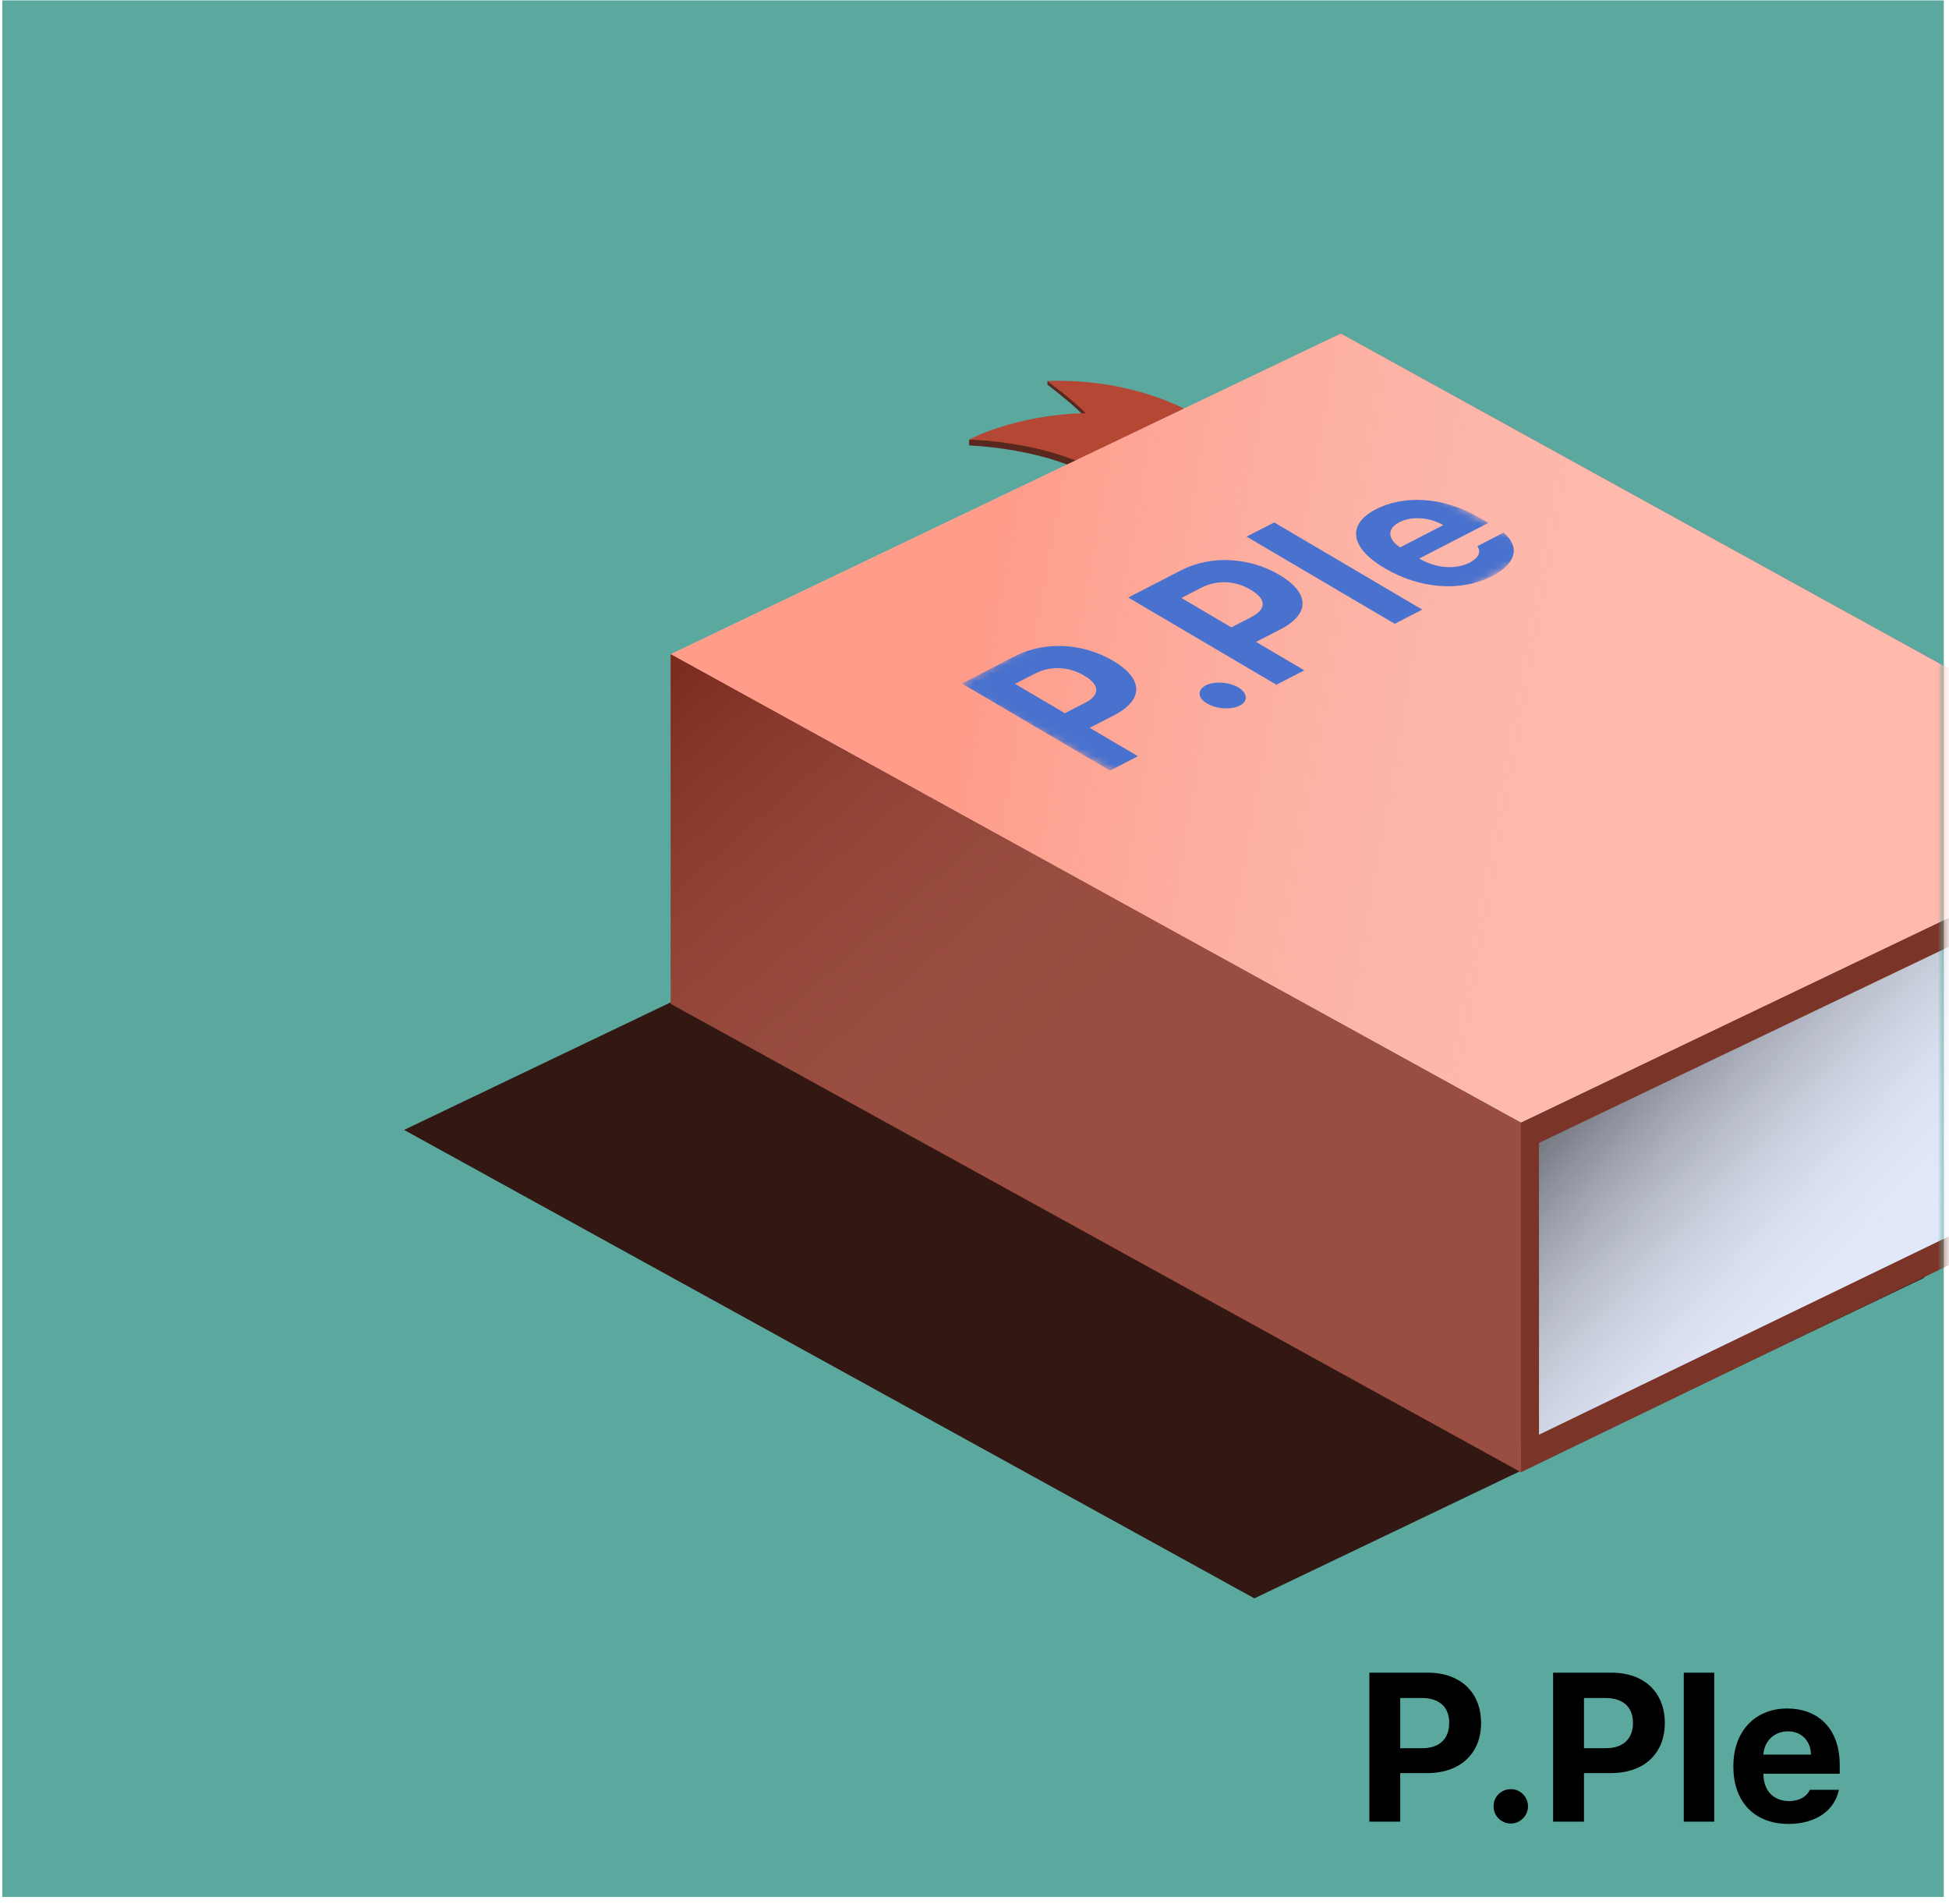 <svg width="259" height="253" viewBox="0 0 259 253" fill="none" xmlns="http://www.w3.org/2000/svg">
<rect x="0.305" y="0.053" width="258" height="252" fill="#5BA89F"/>
<mask id="mask0_502_15160" style="mask-type:alpha" maskUnits="userSpaceOnUse" x="0" y="0" width="259" height="253">
<rect x="0.305" y="0.053" width="258" height="252" fill="#D6895E"/>
</mask>
<g mask="url(#mask0_502_15160)">
<path d="M181.973 242.053V222.256H189.738C194.236 222.256 196.82 225.031 196.82 228.928C196.82 232.879 194.195 235.6 189.629 235.6H186.074V242.053H181.973ZM186.074 232.291H188.973C191.406 232.291 192.596 230.924 192.582 228.928C192.596 226.959 191.406 225.633 188.973 225.619H186.074V232.291ZM200.785 242.299C199.5 242.299 198.461 241.273 198.488 240.002C198.461 238.744 199.5 237.719 200.785 237.732C202.002 237.719 203.055 238.744 203.055 240.002C203.055 241.273 202.002 242.299 200.785 242.299ZM206.391 242.053V222.256H214.156C218.654 222.256 221.238 225.031 221.238 228.928C221.238 232.879 218.613 235.6 214.047 235.6H210.492V242.053H206.391ZM210.492 232.291H213.391C215.824 232.291 217.014 230.924 217 228.928C217.014 226.959 215.824 225.633 213.391 225.619H210.492V232.291ZM227.801 222.256V242.053H223.754V222.256H227.801ZM237.672 242.354C233.119 242.34 230.33 239.4 230.344 234.697C230.33 230.117 233.16 227.014 237.508 227.014C241.404 227.014 244.48 229.475 244.48 234.533V235.682H234.336C234.336 237.924 235.662 239.305 237.754 239.318C239.135 239.305 240.119 238.703 240.516 237.814H244.371C243.797 240.562 241.336 242.34 237.672 242.354ZM234.336 233.139H240.652C240.639 231.334 239.395 230.035 237.59 230.049C235.73 230.035 234.418 231.43 234.336 233.139Z" fill="black"/>
<path d="M53.697 150.137L142.751 107.525L255.745 169.768L166.691 212.379L53.697 150.137Z" fill="#331712"/>
<path d="M139.197 50.617V51.115C139.197 51.115 142.664 53.758 144.071 55.281L144.665 55.194V54.764L139.197 50.617Z" fill="#58271E"/>
<path d="M128.791 58.408V59.193C128.791 59.193 141.919 59.557 148.46 65.571V64.374C148.46 64.374 142.666 58.695 128.791 58.398V58.408Z" fill="#58271E"/>
<path d="M139.198 50.615C154.27 50.166 162.562 57.529 162.562 57.529L148.429 64.385C141.553 58.621 128.779 58.41 128.779 58.41C128.779 58.41 134.889 55.097 144.282 54.896C144.282 54.896 143.162 53.804 141.888 52.741C141.228 52.196 139.198 50.615 139.198 50.615Z" fill="#B54735"/>
<path d="M176.266 85.977L291.174 148.698V152.528L176.266 89.328V85.977Z" fill="black"/>
<path d="M291.173 110.397V106.566L178.18 44.324L174.35 46.239L291.173 110.397Z" fill="#283B68"/>
<path d="M89.129 132.899L178.183 90.287L291.176 152.529L202.122 195.141L89.129 132.899Z" fill="#4966A8"/>
<path d="M89.129 129.073L178.183 86.461L291.176 148.703L202.122 191.794L89.129 129.073Z" fill="#233457"/>
<path d="M89.129 90.766L178.183 48.154L291.176 110.396L202.122 153.008L89.129 90.766Z" fill="#3B548D"/>
<path d="M89.129 86.936L178.183 44.324L291.176 106.566L202.122 149.178L89.129 86.936Z" fill="#FFBAAD"/>
<path d="M89.129 86.936L178.183 44.324L291.176 106.566L202.122 149.178L89.129 86.936Z" fill="url(#paint0_linear_502_15160)"/>
<path d="M89.129 86.936V133.378L202.122 195.62V149.178L89.129 86.936Z" fill="#9A4E41"/>
<path d="M89.129 86.936V133.378L202.122 195.62V149.178L89.129 86.936Z" fill="url(#paint1_linear_502_15160)"/>
<path d="M290.215 149.178V110.396L202.598 151.572V191.79L290.215 149.178Z" fill="#E1E8FA"/>
<path d="M290.215 149.178V110.396L202.598 151.572V191.79L290.215 149.178Z" fill="url(#paint2_linear_502_15160)"/>
<path fill-rule="evenodd" clip-rule="evenodd" d="M291.175 106.566V110.397L204.515 151.86V190.632L291.175 148.7V152.53L202.121 195.621V149.178L291.175 106.566Z" fill="#7B3428"/>
<mask id="mask1_502_15160" style="mask-type:luminance" maskUnits="userSpaceOnUse" x="127" y="60" width="78" height="45">
<path d="M150.625 104.077L127.002 91.275L180.779 60.221L204.402 73.023L150.625 104.077Z" fill="white"/>
</mask>
<g mask="url(#mask1_502_15160)">
<path d="M144.402 93.271C144.316 93.319 144.239 93.367 144.143 93.414L141.51 94.765L134.883 90.867L137.507 89.517C139.729 88.387 142.123 88.607 144.067 89.766C145.982 90.877 146.317 92.17 144.402 93.28M127.826 90.819L147.504 102.396L151.22 100.481L144.804 96.708L148.021 95.052C148.184 94.966 148.347 94.879 148.5 94.793C152.129 92.696 151.679 90.005 147.906 87.793C144.028 85.514 138.934 85.093 134.864 87.2L127.836 90.819" fill="#4972CE"/>
<path d="M160.116 91.144C159.072 91.747 159.187 92.781 160.413 93.471C161.648 94.227 163.611 94.342 164.779 93.739C164.808 93.719 164.837 93.71 164.865 93.691C165.871 93.116 165.775 92.063 164.549 91.335C163.295 90.598 161.322 90.493 160.231 91.067C160.183 91.086 160.145 91.115 160.106 91.134" fill="#4972CE"/>
<path d="M166.522 81.866C166.436 81.914 166.35 81.962 166.254 82.01L163.631 83.36L156.995 79.453L159.618 78.103C161.84 76.973 164.234 77.193 166.178 78.352C168.093 79.463 168.438 80.755 166.522 81.856M149.937 79.395L169.615 90.982L173.331 89.067L166.915 85.294L170.132 83.638C170.295 83.551 170.448 83.465 170.592 83.388C174.231 81.291 173.781 78.601 170.008 76.379C166.13 74.1 161.036 73.679 156.956 75.776L149.928 79.395" fill="#4972CE"/>
<path d="M165.658 71.302L185.346 82.889L189.004 81.003L169.326 69.416L165.658 71.302Z" fill="#4972CE"/>
<path d="M191.783 69.78L186.066 72.729C184.506 71.734 184.257 70.374 185.76 69.502C185.817 69.464 185.884 69.435 185.951 69.397C187.57 68.545 189.983 68.727 191.793 69.77M182.475 67.865C178.952 69.895 179.593 72.911 184.008 75.497C188.671 78.255 194.12 78.676 198.256 76.56C198.4 76.483 198.544 76.406 198.678 76.33C201.589 74.644 201.924 72.576 199.807 70.776L196.322 72.576C196.82 73.246 196.571 74.022 195.47 74.664C195.422 74.692 195.374 74.721 195.316 74.75C193.411 75.717 190.835 75.525 188.604 74.214L197.787 69.483L196.638 68.813C191.611 65.854 186.373 65.844 182.849 67.664C182.715 67.731 182.59 67.798 182.466 67.874" fill="#4972CE"/>
</g>
</g>
<defs>
<linearGradient id="paint0_linear_502_15160" x1="131.982" y1="75.322" x2="229.18" y2="92.66" gradientUnits="userSpaceOnUse">
<stop stop-color="#FF9C8A"/>
<stop offset="1" stop-color="#F5BDB3" stop-opacity="0"/>
</linearGradient>
<linearGradient id="paint1_linear_502_15160" x1="89.425" y1="87.406" x2="136.185" y2="140.996" gradientUnits="userSpaceOnUse">
<stop stop-color="#7B2B1E"/>
<stop offset="0.98" stop-color="#9A4E41" stop-opacity="0"/>
</linearGradient>
<linearGradient id="paint2_linear_502_15160" x1="216.567" y1="139.42" x2="250.192" y2="170.419" gradientUnits="userSpaceOnUse">
<stop stop-opacity="0.47"/>
<stop offset="1" stop-color="white" stop-opacity="0"/>
</linearGradient>
</defs>
</svg>
